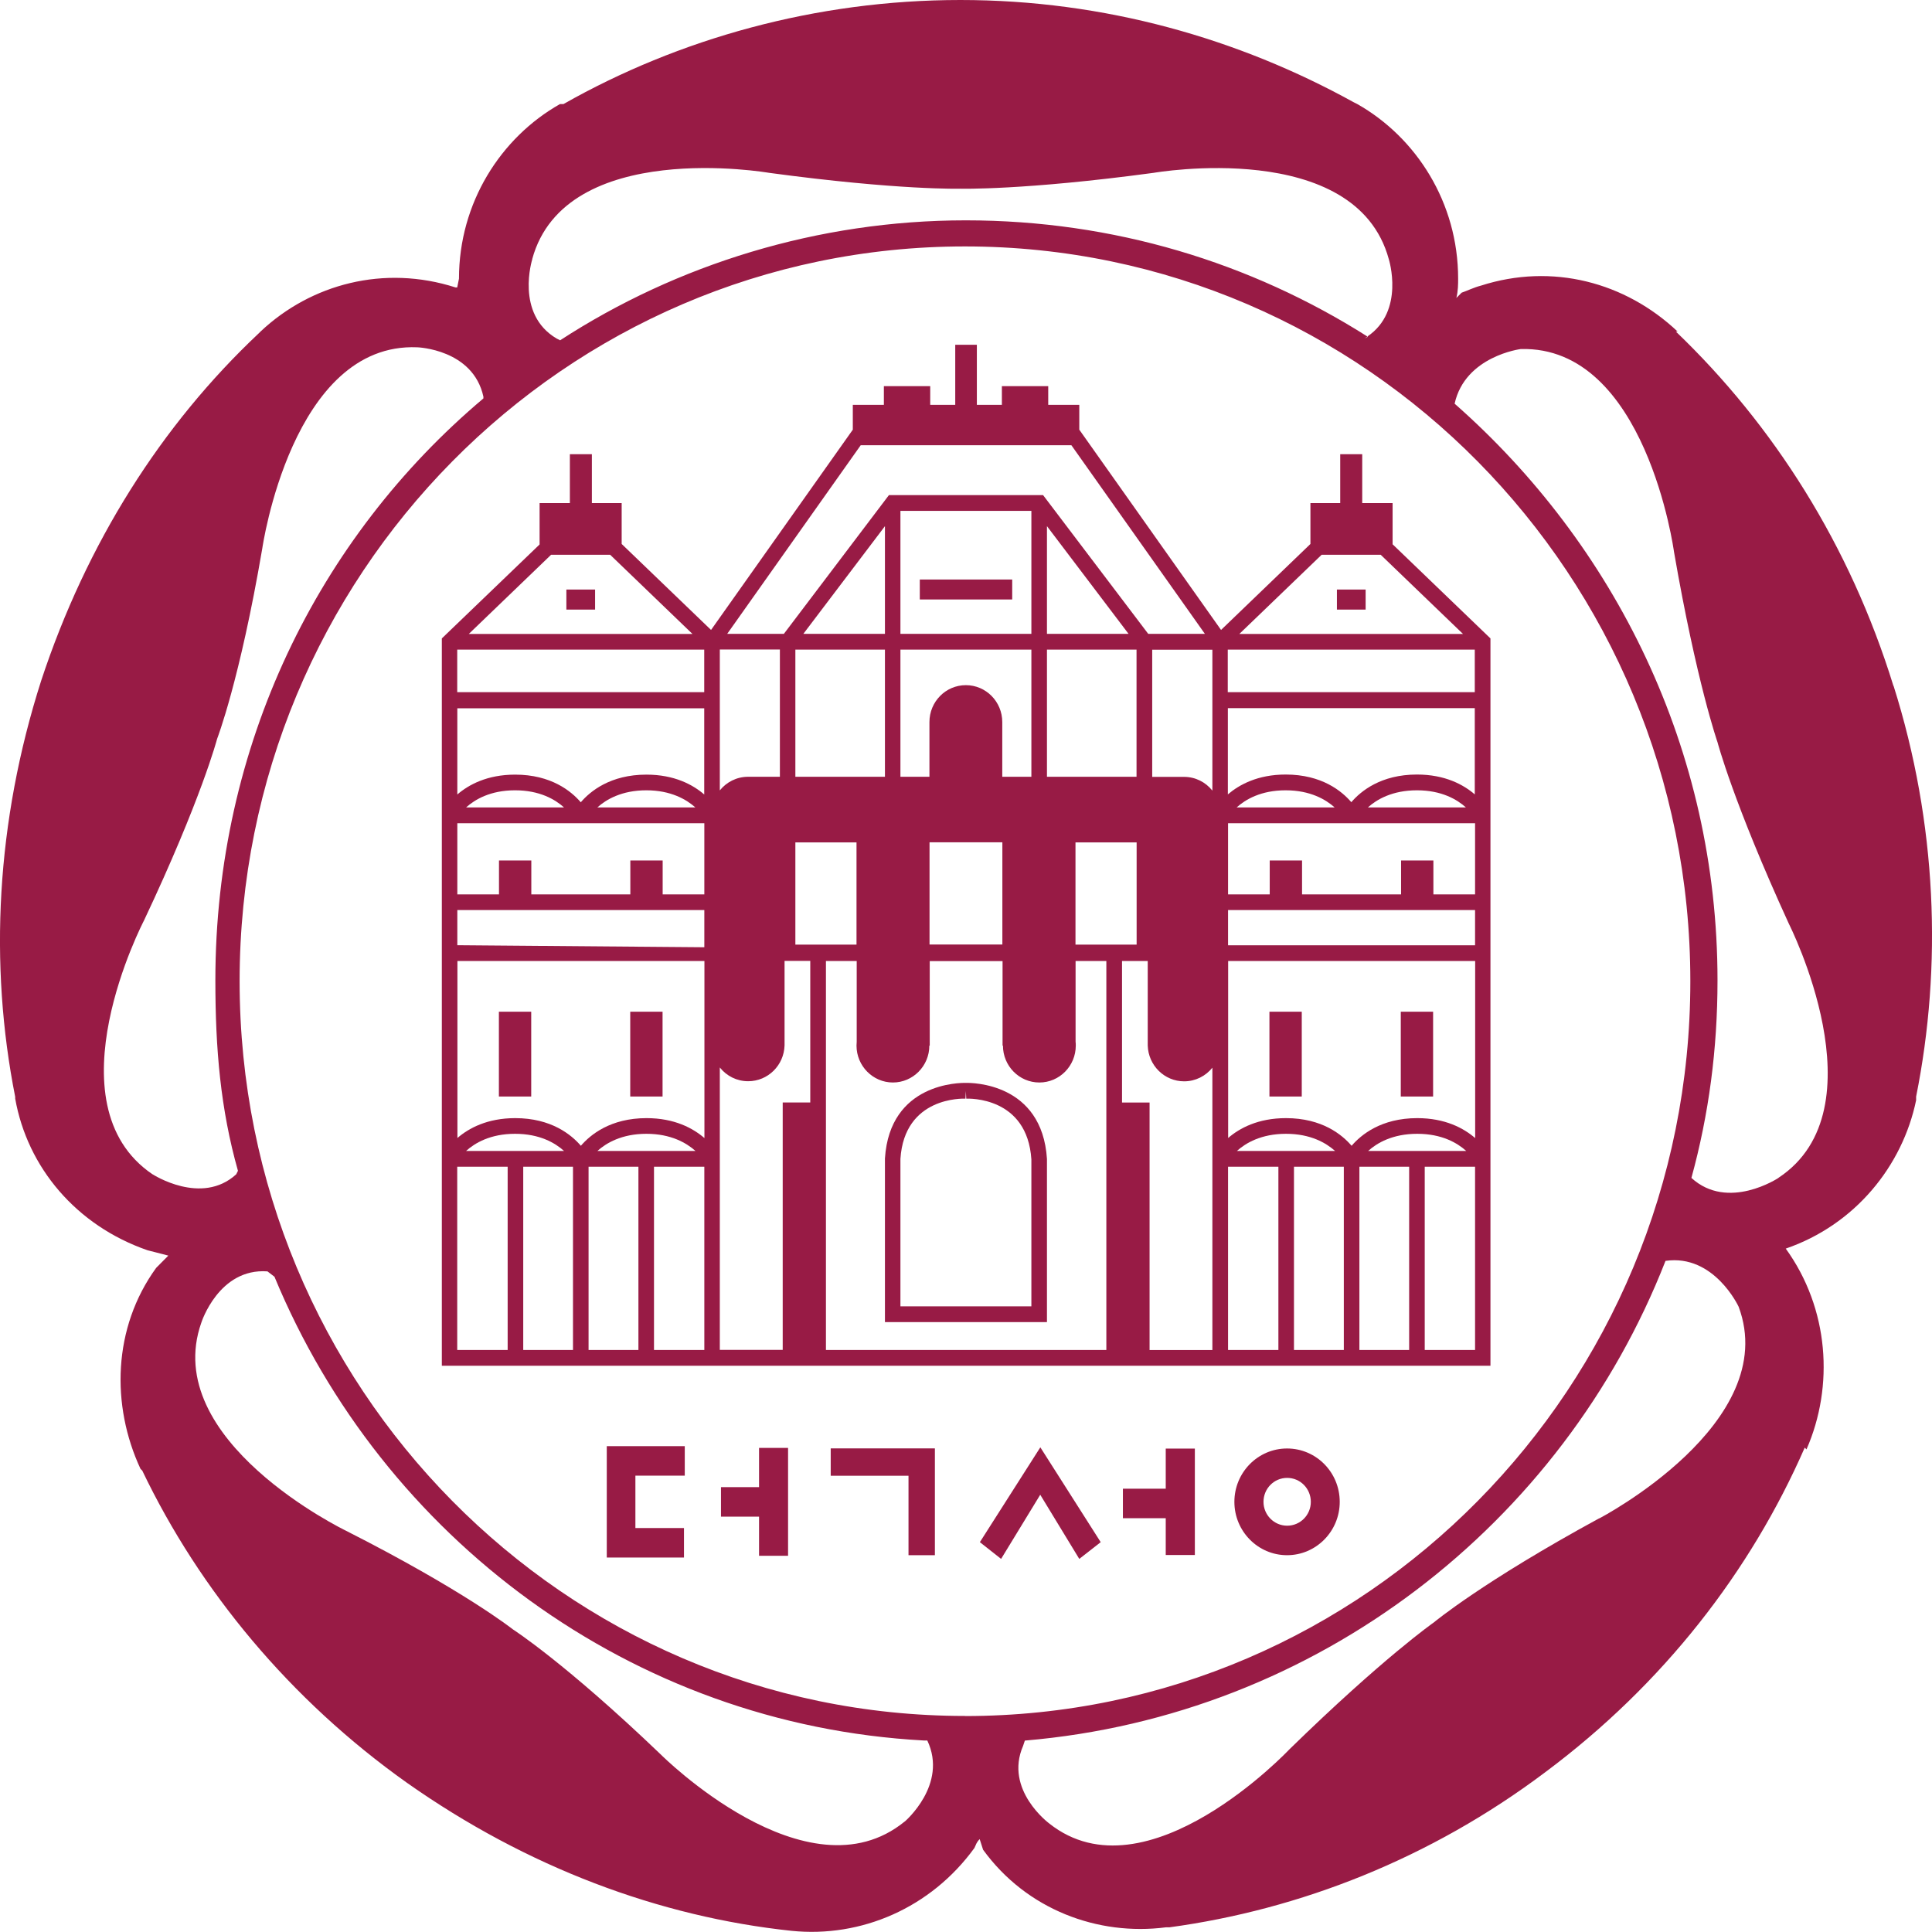 <?xml version="1.0" encoding="UTF-8"?>
<svg id="Layer_2" data-name="Layer 2" xmlns="http://www.w3.org/2000/svg" viewBox="0 0 198.43 198.43">
  <defs>
    <style>
      .cls-1 {
        fill: #981b45;
        stroke-width: 0px;
      }
    </style>
  </defs>
  <g id="Layer_1-2" data-name="Layer 1">
    <g>
      <path class="cls-1" d="m194.47,70.45c-4.47-14.48-12.33-26.8-22.35-36.4h.18c-5.37-5.07-12.88-7.07-20.21-4.71-.71.18-1.43.54-1.97.72l-.54.54c.18-.72.18-1.45.18-1.99,0-7.79-4.29-14.49-10.37-17.93l-.36-.18C127.25,3.99,113.48,0,98.64,0s-28.96,3.99-40.77,10.69h-.36c-6.08,3.44-10.37,10.14-10.37,17.93l-.18.9h-.18c-7.32-2.35-14.83-.36-20.02,4.53l-.18.18c-10.01,9.42-17.69,21.55-22.35,35.68C-.41,84.4-1.13,99.07,1.56,112.65v.18c1.25,7.06,6.26,13.04,13.59,15.58.71.18,1.43.36,2.14.55l-1.25,1.26c-4.47,6.16-4.64,14.13-1.61,20.64l.18.18c5.9,12.32,15.2,23.55,27.18,32.06,12.33,8.69,25.92,13.77,39.51,15.21,7.15.73,14.31-2.35,18.78-8.51.18-.36.18-.54.54-.91l.35,1.09c4.47,6.16,11.8,8.87,18.77,7.97h.36c13.41-1.82,26.82-7.06,38.62-15.94,12.15-9.06,21.09-20.65,26.64-33.33l.18.18c2.85-6.51,2.32-14.46-2.13-20.62,7.12-2.45,11.99-8.48,13.39-15.24v-.37c2.69-13.4,2.15-28.07-2.32-42.2ZM54.66,26.62c3.4-12.5,24.32-8.87,24.32-8.87,13.41,1.81,19.67,1.63,19.67,1.63,0,0,6.44.18,19.85-1.63,0,0,20.74-3.62,24.14,8.87,0,0,1.68,5.32-2.2,7.94.02,0,.04.02.05.03l-.36.18c.12-.06.21-.14.31-.21-11.97-7.59-26.07-11.93-41.25-11.93s-29.68,4.53-41.66,12.32l-.36-.18c-4.29-2.53-2.5-8.15-2.5-8.15ZM15.68,120.62c-10.73-7.25-.89-26.08-.89-26.08,5.9-12.5,7.51-18.66,7.51-18.66,0,0,2.32-5.97,4.64-19.56,0,0,3.04-21.19,15.92-20.65,0,0,5.72.18,6.79,5.07v.18c-16.98,14.31-27.53,35.68-27.53,59.77,0,7.07.53,13.22,2.32,19.56l-.18.36c-3.57,3.26-8.58,0-8.58,0Zm77.23,66.47c-10.01,8.15-25.03-6.88-25.03-6.88-9.83-9.42-15.2-12.86-15.2-12.86,0,0-5.01-3.98-17.16-10.14,0,0-19.13-9.24-14.84-21.37,0,0,1.79-5.62,6.79-5.26l.72.55c11.09,26.8,36.65,46.01,66.69,47.63h.36c2.15,4.53-2.32,8.33-2.32,8.33Zm6.19-10.85c-41.14,0-74.49-33.79-74.49-75.47S57.97,25.31,99.11,25.31s74.5,33.79,74.5,75.47-33.35,75.47-74.5,75.47Zm65.15-20.3c-11.98,6.52-16.98,10.69-16.98,10.69,0,0-5.19,3.62-14.84,13.04,0,0-14.66,15.57-24.67,7.61,0,0-4.65-3.44-2.68-7.97l.18-.54c30.04-2.54,55.25-22.28,65.8-49.27,5-.72,7.51,4.71,7.51,4.71,4.46,11.96-14.31,21.74-14.31,21.74Zm18.41-34.96s-5.18,3.44-8.94,0c1.79-6.52,2.68-13.22,2.68-20.29,0-23.72-10.55-44.74-27-59.23,1.08-4.89,6.79-5.61,6.79-5.61,12.87-.36,15.74,20.82,15.74,20.82,2.32,13.41,4.47,19.56,4.47,19.56,0,0,1.61,6.16,7.33,18.65,0,0,9.65,19.02-1.07,26.09Z"/>
      <polygon class="cls-1" points="70.33 151.56 70.33 148.53 62.32 148.53 62.32 159.97 70.25 159.97 70.25 156.94 65.26 156.94 65.26 151.56 70.33 151.56"/>
      <polygon class="cls-1" points="77.96 148.71 77.96 152.74 74.05 152.74 74.05 155.77 77.96 155.77 77.96 159.79 80.94 159.79 80.94 148.71 77.96 148.71"/>
      <polygon class="cls-1" points="96.02 159.73 93.31 159.73 93.31 151.57 85.32 151.57 85.32 148.76 96.02 148.76 96.02 159.73"/>
      <path class="cls-1" d="m113.05,158.39l-2.2,1.72-4.01-6.59-4.02,6.59-2.18-1.72,6.21-9.74,6.2,9.74Z"/>
      <polygon class="cls-1" points="119.73 148.78 119.73 152.9 115.33 152.9 115.33 155.93 119.73 155.93 119.73 159.71 122.72 159.71 122.72 148.78 119.73 148.78"/>
      <path class="cls-1" d="m126.78,154.25c0,3.03,2.43,5.48,5.41,5.48s5.41-2.45,5.41-5.48-2.42-5.48-5.41-5.48-5.41,2.46-5.41,5.48Zm2.99,0c0-1.36,1.08-2.46,2.43-2.46s2.43,1.1,2.43,2.46-1.09,2.45-2.43,2.45-2.43-1.1-2.43-2.45Z"/>
      <g>
        <polygon class="cls-1" points="94.47 59.52 94.47 61.57 99.21 61.57 103.96 61.57 103.96 59.52 99.21 59.52 94.47 59.52"/>
        <rect class="cls-1" x="51.24" y="103.91" width="3.32" height="8.71"/>
        <rect class="cls-1" x="64.73" y="103.91" width="3.32" height="8.71"/>
        <rect class="cls-1" x="58.17" y="60.55" width="2.95" height="2.06"/>
        <rect class="cls-1" x="143.87" y="103.91" width="3.32" height="8.71"/>
        <rect class="cls-1" x="130.38" y="103.91" width="3.32" height="8.71"/>
        <rect class="cls-1" x="137.31" y="60.55" width="2.95" height="2.06"/>
        <path class="cls-1" d="m143.03,55.92v-4.25h-3.12v-5.02h-2.26v5.02h-3.06v4.2c-3.64,3.5-8.44,8.12-9.18,8.83-.99-1.4-14.56-20.57-14.56-20.57h0v-2.55h-3.19v-1.92h-4.76v1.92h-2.57v-6.17h-2.22v6.17h-2.57v-1.92h-4.76v1.92h-3.19v2.55h0s-13.57,19.17-14.56,20.57c-.73-.71-5.53-5.32-9.18-8.83v-4.2h-3.06v-5.02h-2.26v5.02h-3.11v4.25l-10.04,9.65v74.7h107.7v-74.7l-10.03-9.65Zm-7.28,1.06h6.06c2.72,2.62,6.53,6.28,8.45,8.13h-22.97c2.26-2.17,5.87-5.64,8.45-8.13Zm-9.65,9.74h25.37v4.37h-25.37v-4.37Zm25.37,6.02v8.85c-1.16-1-3.06-2.04-5.94-2.04-3.7,0-5.77,1.71-6.74,2.84-.97-1.13-3.03-2.84-6.74-2.84-2.88,0-4.78,1.05-5.94,2.04v-8.86h25.37Zm-.91,10.19h-10.07c.91-.82,2.51-1.76,5.04-1.76s4.12.94,5.03,1.76Zm-13.48,0h-10.07c.91-.82,2.5-1.76,5.03-1.76s4.12.94,5.04,1.76Zm-20.35-16.21v13.06h-9.2v-13.06h9.2Zm-9.2-1.62v-11.06c2.14,2.83,6.55,8.64,8.38,11.06h-8.38Zm-8.32,31.91h-3.74v-10.5h7.48v10.5h-3.74Zm6.72-31.91h-13.45v-12.63h13.45v12.63Zm-6.72,1.62h6.72v13.06h-2.99v-5.62h0c0-2.09-1.67-3.79-3.74-3.79s-3.74,1.7-3.74,3.79h0v5.62h-2.98v-13.06h6.72Zm-8.32-1.62h-8.38c1.83-2.42,6.24-8.23,8.38-11.06v11.06Zm0,1.62v13.06h-9.2v-13.06h9.2Zm-2.92,19.8v10.5h-6.28v-10.5h6.28Zm22.49,10.5v-10.5h6.28v10.5h-6.28Zm14.05-15.83c-.69-.86-1.73-1.4-2.9-1.4h-3.27v-13.06h6.18v14.47Zm-36.11-35.46h21.64c.37.53,10,14.13,13.71,19.37h-5.82l-10.8-14.25h-15.83l-10.79,14.25h-5.82c3.71-5.24,13.34-18.85,13.71-19.37Zm-8.3,20.99v13.06h-3.27c-1.17,0-2.22.55-2.9,1.4v-14.47h6.18Zm-23.49-9.74h6.06c2.58,2.48,6.19,5.95,8.45,8.13h-22.97c1.92-1.85,5.73-5.51,8.45-8.13Zm-9.65,9.74h25.37v4.37h-25.37v-4.37Zm25.37,6.02v8.86c-1.16-1-3.06-2.04-5.94-2.04-3.7,0-5.77,1.71-6.74,2.84-.97-1.13-3.04-2.84-6.74-2.84-2.88,0-4.78,1.04-5.94,2.04v-8.85h25.37Zm-.91,10.19h-10.07c.91-.82,2.51-1.76,5.03-1.76s4.12.94,5.04,1.76Zm-13.48,0h-10.07c.91-.82,2.5-1.76,5.03-1.76s4.12.94,5.03,1.76Zm-5.8,55.72h-5.18v-18.82h5.18v18.82Zm-4.27-20.44c.91-.82,2.5-1.76,5.03-1.76s4.12.94,5.03,1.76h-10.07Zm10.98,20.44h-5.11v-18.82h5.11v18.82Zm6.72,0h-5.12v-18.82h5.12v18.82Zm-4.21-20.44c.91-.82,2.51-1.76,5.03-1.76s4.12.94,5.04,1.76h-10.07Zm10.98,20.44h-5.17v-18.82h5.17v18.82Zm0-21.77c-1.16-1-3.06-2.04-5.94-2.04-3.7,0-5.77,1.71-6.74,2.84-.97-1.13-3.04-2.84-6.74-2.84-2.88,0-4.78,1.04-5.94,2.04v-18.18h25.37v18.18Zm0-19.59l-25.37-.21v-3.61h25.37v3.81Zm0-5.43h-4.28v-3.48h-3.32v3.48h-10.17v-3.48h-3.32v3.48h-4.28v-7.31h25.37v7.31Zm1.6,17.79c.69.86,1.73,1.4,2.9,1.4,2.03,0,3.68-1.63,3.74-3.68h0v-8.68h2.64v14.54h-2.83v25.41h-6.46v-29Zm39.7,29h-28.81v-39.95h3.16v8.29c-.01.13-.02.26-.02.4,0,2.09,1.68,3.79,3.74,3.79s3.74-1.7,3.74-3.79h0s.04,0,.04,0v-8.68h7.48v8.68h.04c0,2.09,1.67,3.79,3.74,3.79s3.74-1.7,3.74-3.79c0-.13,0-.27-.02-.4v-8.29h3.16v39.95Zm4.43,0v-25.41h-2.83v-14.54h2.64v8.68h0c.06,2.04,1.71,3.68,3.74,3.68,1.17,0,2.22-.55,2.9-1.4v29h-6.46Zm13.23,0h-5.17v-18.82h5.17v18.82Zm-4.26-20.44c.91-.82,2.51-1.76,5.04-1.76s4.12.94,5.04,1.76h-10.07Zm10.98,20.44h-5.12v-18.82h5.12v18.82Zm6.71,0h-5.11v-18.82h5.11v18.82Zm-4.21-20.44c.91-.82,2.51-1.76,5.04-1.76s4.12.94,5.03,1.76h-10.07Zm10.98,20.44h-5.17v-18.82h5.17v18.82Zm0-21.77c-1.16-1-3.06-2.04-5.94-2.04-3.7,0-5.77,1.71-6.74,2.84-.97-1.13-3.03-2.84-6.74-2.84-2.88,0-4.78,1.04-5.94,2.04v-18.18h25.37v18.18Zm0-19.79h-25.37v-3.62h25.37v3.62Zm0-5.23h-4.28v-3.48h-3.32v3.48h-10.17v-3.48h-3.32v3.48h-4.28v-7.31h25.37v7.31Z"/>
        <path class="cls-1" d="m99.21,111.22c-.6-.01-7.82-.03-8.32,7.76v16.81s8.32,0,8.32,0h8.32v-16.76c-.5-7.83-7.72-7.82-8.32-7.81Zm6.72,22.95h-13.45v-15.14c.41-6.41,6.43-6.2,6.68-6.19l.04-.79.04.79c.26-.01,6.27-.22,6.69,6.24v15.09Z"/>
      </g>
    </g>
  </g>
</svg>